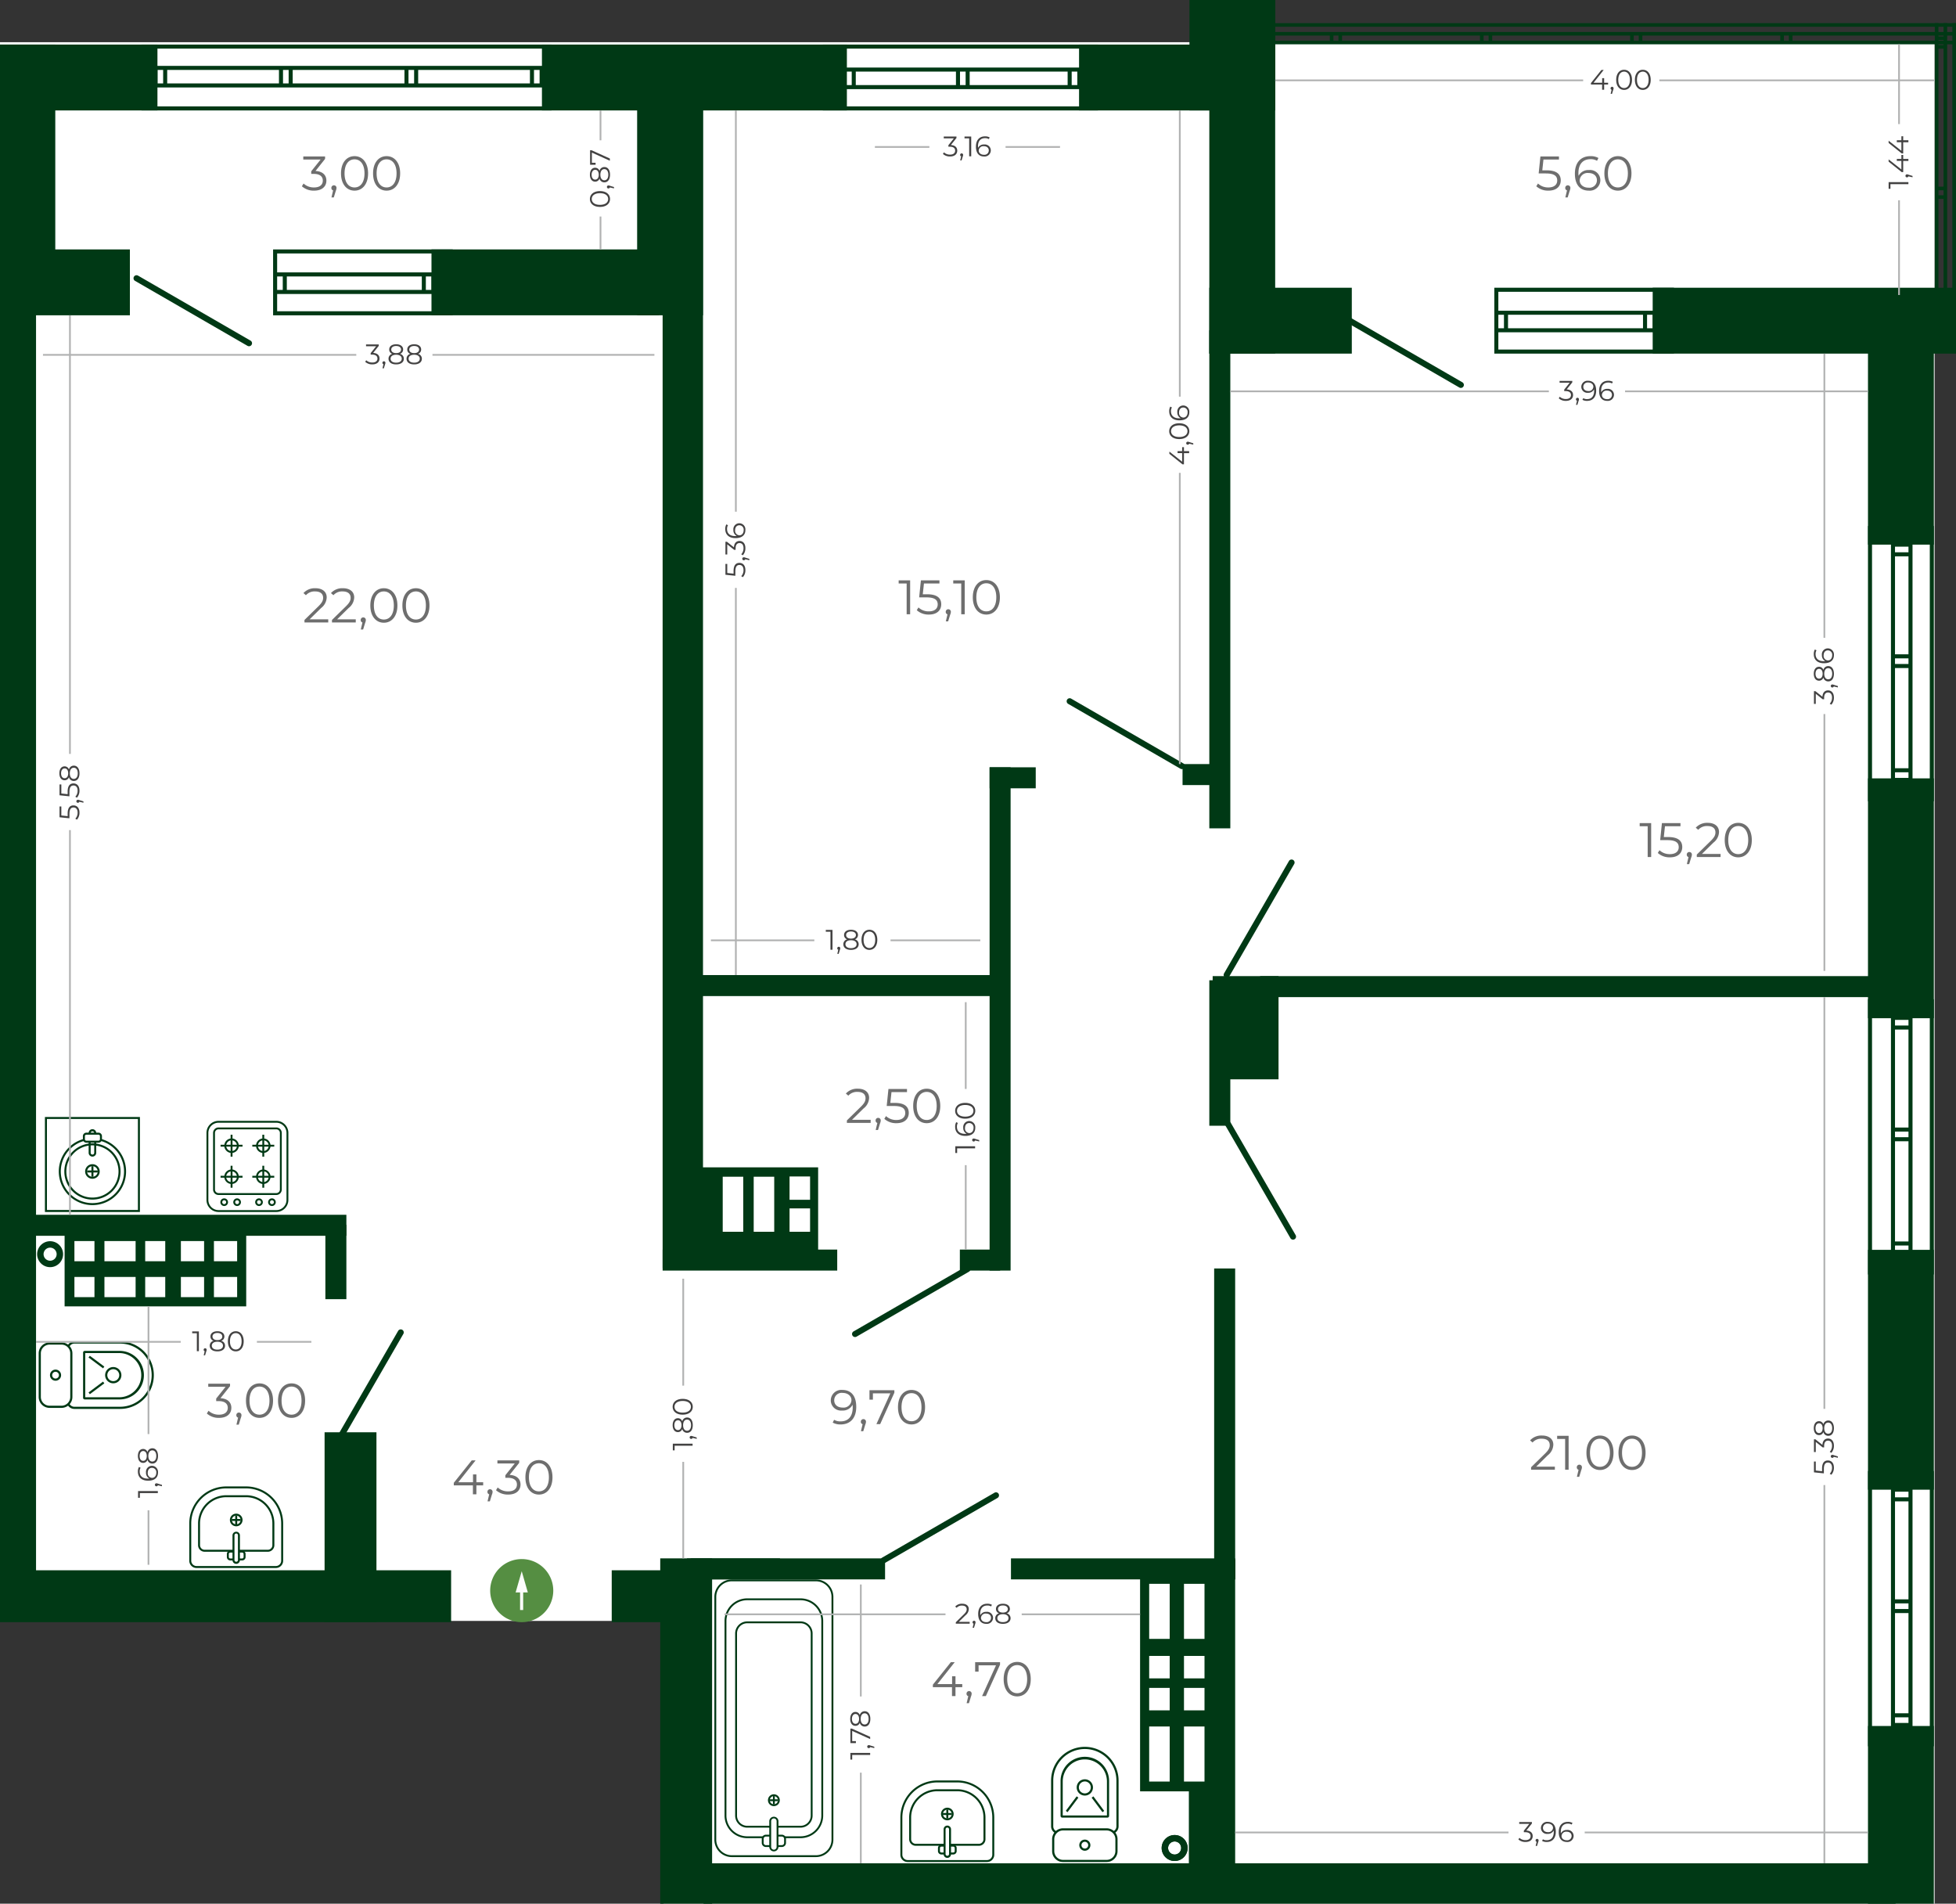<svg id="Слой_1" data-name="Слой 1" xmlns="http://www.w3.org/2000/svg" viewBox="0 0 242.33 235.8"><rect x="0" y="0" width="242.33" height="235.8" fill="#333333" stroke="none"/><title>1.07.09</title><polygon points="0 5.23 239.681 5.23 239.681 235.2 239.681 235.8 82.206 235.8 82.206 200.77 0 200.77 0 5.23" style="fill:#fff;fill-rule:evenodd"/><rect x="183.355" y="4.097" width="0.447" height="1.297" style="fill:#003915"/><rect x="184.423" y="4.097" width="0.447" height="1.297" style="fill:#003915"/><rect x="201.957" y="4.097" width="0.447" height="1.297" style="fill:#003915"/><rect x="203.025" y="4.097" width="0.447" height="1.297" style="fill:#003915"/><rect x="220.559" y="4.097" width="0.447" height="1.297" style="fill:#003915"/><rect x="221.627" y="4.097" width="0.447" height="1.297" style="fill:#003915"/><rect x="164.752" y="4.097" width="0.447" height="1.297" style="fill:#003915"/><rect x="165.82" y="4.097" width="0.447" height="1.297" style="fill:#003915"/><rect x="157.272" y="2.868" width="85.052" height="0.447" style="fill:#003915"/><rect x="157.272" y="3.959" width="85.052" height="0.447" style="fill:#003915"/><rect x="157.272" y="5.04" width="85.052" height="0.447" style="fill:#003915"/><path d="M185.858,240.449H183.315v6.82h2.543Zm4.442,3.928h-2.543v2.892h2.543Zm0-3.961h-2.543v2.892h2.543Zm-10.823.033h2.543v6.82h-2.543Zm-2.529-1.161H191.298V250.509H176.947Z" transform="translate(-89.939 -94.698)" style="fill:#003915;fill-rule:evenodd"/><path d="M234.854,290.875h-2.543v6.82h2.543Zm0,17.672h-2.543v6.82h2.543Zm0-8.742h-2.543v2.782h2.543Zm0,3.961h-2.543v2.782h2.543Zm4.312-12.89h-2.543v6.82h2.543Zm0,17.672h-2.543v6.82h2.543Zm0-8.742h-2.543v2.782h2.543Zm0,3.961h-2.543v2.782h2.543Zm-7.982-15.05h9.242v27.863h-9.242Z" transform="translate(-89.939 -94.698)" style="fill:#003915;fill-rule:evenodd"/><path d="M222.268,181.877a.374.374,0,0,1,.375-.647l13.92,8.04a.374.374,0,0,1-.375.647Z" transform="translate(-89.939 -94.698)" style="fill:#003915"/><path d="M195.68,259.614a.374.374,0,0,0,.375.647l13.92-8.04a.374.374,0,1,0-.375-.647Z" transform="translate(-89.939 -94.698)" style="fill:#003915"/><path d="M106.675,129.491a.374.374,0,1,1,.375-.647l13.92,8.04a.374.374,0,1,1-.375.647Z" transform="translate(-89.939 -94.698)" style="fill:#003915"/><path d="M256.825,134.661a.374.374,0,0,1,.375-.647l13.92,8.04a.374.374,0,0,1-.375.647Z" transform="translate(-89.939 -94.698)" style="fill:#003915"/><path d="M213.514,280.242a.374.374,0,1,0-.375-.647l-13.92,8.04a.374.374,0,0,0,.375.647Z" transform="translate(-89.939 -94.698)" style="fill:#003915"/><path d="M131.866,273.849a.374.374,0,0,1-.647-.375l8.04-13.92a.374.374,0,1,1,.647.375Z" transform="translate(-89.939 -94.698)" style="fill:#003915"/><path d="M242.236,215.641a.374.374,0,0,1-.648-.375l8.04-13.92a.374.374,0,0,1,.648.375Z" transform="translate(-89.939 -94.698)" style="fill:#003915"/><path d="M242.421,233.77a.374.374,0,1,0-.647.375l8.04,13.92a.374.374,0,0,0,.647-.375Z" transform="translate(-89.939 -94.698)" style="fill:#003915"/><rect x="150.423" y="193.174" width="2.602" height="38.747" style="fill:#003915"/><rect x="149.823" y="40.916" width="2.602" height="61.685" style="fill:#003915"/><rect x="149.823" y="121.42" width="2.602" height="18.018" style="fill:#003915"/><rect x="150.423" y="157.116" width="2.602" height="38.512" style="fill:#003915"/><rect x="122.602" y="95.04" width="2.602" height="62.338" style="fill:#003915"/><rect x="40.311" y="151.707" width="2.602" height="9.213" style="fill:#003915"/><rect x="2.817" y="150.467" width="40.096" height="2.602" style="fill:#003915"/><rect x="85.57" y="120.775" width="38.334" height="2.602" style="fill:#003915"/><rect x="118.917" y="154.776" width="4.986" height="2.602" style="fill:#003915"/><rect x="82.093" y="154.776" width="21.631" height="2.602" style="fill:#003915"/><rect x="85.57" y="193.026" width="11.061" height="2.602" style="fill:#003915"/><rect x="125.249" y="193.026" width="27.777" height="2.602" style="fill:#003915"/><rect x="85.109" y="193.026" width="24.543" height="2.602" style="fill:#003915"/><rect x="146.507" y="94.64" width="5.716" height="2.602" style="fill:#003915"/><rect x="122.602" y="95.04" width="5.716" height="2.602" style="fill:#003915"/><rect x="156.118" y="120.905" width="76.995" height="2.602" style="fill:#003915"/><rect x="87.163" y="230.798" width="147.682" height="5.002" style="fill:#003915"/><rect y="9.638" width="4.465" height="189.2" style="fill:#003915"/><rect x="82.093" y="9.638" width="5.002" height="147.442" style="fill:#003915"/><rect y="194.5" width="55.889" height="6.426" style="fill:#003915"/><rect x="75.787" y="194.5" width="10.702" height="6.426" style="fill:#003915"/><rect x="40.213" y="177.407" width="6.426" height="23.519" style="fill:#003915"/><rect x="81.797" y="193.026" width="6.426" height="42.774" style="fill:#003915"/><rect x="53.456" y="30.894" width="28.209" height="8.16" style="fill:#003915"/><rect x="204.752" y="35.64" width="37.578" height="8.16" style="fill:#003915"/><rect x="149.823" y="35.64" width="17.653" height="8.16" style="fill:#003915"/><rect y="30.894" width="16.093" height="8.16" style="fill:#003915"/><rect y="5.52" width="19.506" height="8.16" style="fill:#003915"/><rect x="67.141" y="5.52" width="37.78" height="8.16" style="fill:#003915"/><rect x="133.685" y="5.52" width="22.799" height="8.16" style="fill:#003915"/><rect x="231.425" y="36.54" width="8.16" height="30.92" style="fill:#003915"/><rect x="231.425" y="96.411" width="8.16" height="29.709" style="fill:#003915"/><rect x="231.425" y="154.809" width="8.16" height="29.709" style="fill:#003915"/><rect x="231.425" y="213.787" width="8.16" height="22.013" style="fill:#003915"/><rect x="150.238" y="120.905" width="8.16" height="12.784" style="fill:#003915"/><rect x="149.823" width="8.16" height="43.8" style="fill:#003915"/><rect x="78.935" y="10.44" width="8.16" height="28.614" style="fill:#003915"/><rect y="7.643" width="4.387" height="31.412" style="fill:#003915"/><rect x="147.362" width="10.622" height="13.68" style="fill:#003915"/><rect y="5.52" width="6.849" height="33.161" style="fill:#003915"/><rect x="118.434" y="8.522" width="0.502" height="2.299" style="fill:#003915"/><rect x="119.633" y="8.522" width="0.501" height="2.299" style="fill:#003915"/><rect x="132.27" y="8.522" width="0.501" height="2.299" style="fill:#003915"/><rect x="133.468" y="8.522" width="0.501" height="2.299" style="fill:#003915"/><rect x="104.322" y="8.522" width="0.502" height="2.299" style="fill:#003915"/><rect x="105.521" y="8.522" width="0.501" height="2.299" style="fill:#003915"/><rect x="101.933" y="5.52" width="34.094" height="0.501" style="fill:#003915"/><rect x="101.933" y="8.367" width="34.094" height="0.501" style="fill:#003915"/><rect x="101.933" y="10.538" width="34.094" height="0.502" style="fill:#003915"/><rect x="101.933" y="13.179" width="34.094" height="0.501" style="fill:#003915"/><rect x="234.427" y="82.244" width="2.299" height="0.502" style="fill:#003915"/><rect x="234.427" y="81.045" width="2.299" height="0.501" style="fill:#003915"/><rect x="234.427" y="68.408" width="2.299" height="0.502" style="fill:#003915"/><rect x="234.427" y="67.21" width="2.299" height="0.501" style="fill:#003915"/><rect x="234.427" y="96.355" width="2.299" height="0.502" style="fill:#003915"/><rect x="234.427" y="95.157" width="2.299" height="0.501" style="fill:#003915"/><rect x="231.425" y="65.153" width="0.501" height="34.094" style="fill:#003915"/><rect x="234.272" y="65.153" width="0.501" height="34.094" style="fill:#003915"/><rect x="236.443" y="65.153" width="0.501" height="34.094" style="fill:#003915"/><rect x="239.084" y="65.153" width="0.501" height="34.094" style="fill:#003915"/><rect x="234.427" y="140.858" width="2.299" height="0.502" style="fill:#003915"/><rect x="234.427" y="139.66" width="2.299" height="0.501" style="fill:#003915"/><rect x="234.427" y="127.023" width="2.299" height="0.501" style="fill:#003915"/><rect x="234.427" y="125.825" width="2.299" height="0.501" style="fill:#003915"/><rect x="234.427" y="154.97" width="2.299" height="0.502" style="fill:#003915"/><rect x="234.427" y="153.772" width="2.299" height="0.501" style="fill:#003915"/><rect x="231.425" y="123.768" width="0.501" height="34.094" style="fill:#003915"/><rect x="234.272" y="123.768" width="0.501" height="34.094" style="fill:#003915"/><rect x="236.443" y="123.768" width="0.501" height="34.094" style="fill:#003915"/><rect x="239.084" y="123.768" width="0.501" height="34.094" style="fill:#003915"/><rect x="234.427" y="199.298" width="2.299" height="0.502" style="fill:#003915"/><rect x="234.427" y="198.1" width="2.299" height="0.501" style="fill:#003915"/><rect x="234.427" y="185.463" width="2.299" height="0.501" style="fill:#003915"/><rect x="234.427" y="184.264" width="2.299" height="0.501" style="fill:#003915"/><rect x="234.427" y="213.41" width="2.299" height="0.502" style="fill:#003915"/><rect x="234.427" y="212.212" width="2.299" height="0.501" style="fill:#003915"/><rect x="231.425" y="182.208" width="0.501" height="34.094" style="fill:#003915"/><rect x="234.272" y="182.208" width="0.501" height="34.094" style="fill:#003915"/><rect x="236.443" y="182.208" width="0.501" height="34.094" style="fill:#003915"/><rect x="239.084" y="182.208" width="0.501" height="34.094" style="fill:#003915"/><path d="M124.971,128.94v1.67h-.697V128.94Zm17.226,0v1.67H125.473V128.94Zm1.198,0v1.67h-.697V128.94Zm.502,1.67V128.94h2.133v-.501H124.274v-2.346h21.756v-.501H123.773v8.161h22.257v-.501H124.274v-2.14h21.708v-.501Z" transform="translate(-89.939 -94.698)" style="fill:#003915;fill-rule:evenodd"/><path d="M276.267,133.686v1.67h-.697v-1.67Zm17.226,0v1.67H276.769v-1.67Zm1.198,0v1.67h-.697v-1.67Zm.502,1.67v-1.67H297.326v-.501H275.57v-2.346H297.326v-.502H275.069v8.161H297.326v-.501H275.57v-2.14H297.279v-.501Z" transform="translate(-89.939 -94.698)" style="fill:#003915;fill-rule:evenodd"/><rect x="239.798" y="24.187" width="1.297" height="0.447" style="fill:#003915"/><rect x="239.798" y="23.119" width="1.297" height="0.447" style="fill:#003915"/><rect x="239.798" y="5.584" width="1.297" height="0.447" style="fill:#003915"/><rect x="239.798" y="4.516" width="1.297" height="0.447" style="fill:#003915"/><rect x="241.878" y="2.868" width="0.447" height="34.512" style="fill:#003915"/><rect x="240.787" y="2.868" width="0.447" height="34.512" style="fill:#003915"/><rect x="239.706" y="2.868" width="0.447" height="34.512" style="fill:#003915"/><path d="M212.214,325.336h-9.822a.905.905,0,0,1-.905-.904v-4.61a4.596,4.596,0,0,1,4.59-4.591h2.452a4.596,4.596,0,0,1,4.59,4.591v4.61a.905.905,0,0,1-.904.904m-6.138-9.861a4.351,4.351,0,0,0-4.345,4.346v4.61a.662.662,0,0,0,.661.66h9.822a.661.661,0,0,0,.66-.66v-4.61a4.351,4.351,0,0,0-4.346-4.346Z" transform="translate(-89.939 -94.698)" style="fill:#003915"/><path d="M206.076,316.566a3.259,3.259,0,0,0-3.255,3.256v2.688a.568.568,0,0,0,.567.568h3.575v.245h-3.575a.814.814,0,0,1-.812-.813v-2.688a3.504,3.504,0,0,1,3.5-3.501h2.452a3.505,3.505,0,0,1,3.501,3.501v2.688a.814.814,0,0,1-.814.813h-3.575v-.245h3.575a.568.568,0,0,0,.568-.568v-2.688a3.259,3.259,0,0,0-3.256-3.256Z" transform="translate(-89.939 -94.698)" style="fill:#003915"/><path d="M207.303,320.169a.783.783,0,1,1,.784-.783.785.785,0,0,1-.784.783m0-1.322a.539.539,0,1,0,.539.539A.54.54,0,0,0,207.303,318.847Z" transform="translate(-89.939 -94.698)" style="fill:#003915"/><rect x="117.241" y="224.13" width="0.245" height="1.116" style="fill:#003915"/><rect x="116.805" y="224.565" width="1.116" height="0.245" style="fill:#003915"/><path d="M207.64,324.154h.404a.174.174,0,0,0,.173-.174v-.379a.174.174,0,0,0-.173-.174h-.404v-.245h.404a.419.419,0,0,1,.418.419v.379a.419.419,0,0,1-.418.419h-.406l.002-.037Zm-1.077-.727a.174.174,0,0,0-.174.174v.379a.174.174,0,0,0,.174.174h.401v.207l.002.037h-.403a.419.419,0,0,1-.419-.419v-.379a.419.419,0,0,1,.419-.419h.401v.245Z" transform="translate(-89.939 -94.698)" style="fill:#003915"/><path d="M207.303,324.821a.461.461,0,0,1-.461-.46v-3.08a.46.46,0,0,1,.921,0v3.08a.46.46,0,0,1-.46.46m0-3.757a.217.217,0,0,0-.216.216v3.08a.216.216,0,0,0,.431,0v-3.08A.216.216,0,0,0,207.303,321.065Z" transform="translate(-89.939 -94.698)" style="fill:#003915"/><path d="M124.115,288.917h-9.822a.905.905,0,0,1-.905-.904V283.402a4.596,4.596,0,0,1,4.59-4.591h2.452a4.596,4.596,0,0,1,4.59,4.591v4.61a.905.905,0,0,1-.905.904m-6.138-9.861a4.351,4.351,0,0,0-4.345,4.346v4.61a.661.661,0,0,0,.661.66h9.822a.661.661,0,0,0,.66-.66V283.402a4.351,4.351,0,0,0-4.346-4.346Z" transform="translate(-89.939 -94.698)" style="fill:#003915"/><path d="M117.977,280.146a3.259,3.259,0,0,0-3.255,3.256v2.688a.568.568,0,0,0,.567.567h3.575v.245h-3.575a.814.814,0,0,1-.812-.813V283.402a3.504,3.504,0,0,1,3.5-3.501h2.452a3.505,3.505,0,0,1,3.501,3.501v2.688a.814.814,0,0,1-.814.813h-3.575v-.245h3.575a.568.568,0,0,0,.568-.567V283.402a3.259,3.259,0,0,0-3.256-3.256Z" transform="translate(-89.939 -94.698)" style="fill:#003915"/><path d="M119.204,283.75a.783.783,0,1,1,.784-.784.785.785,0,0,1-.784.784m0-1.322a.539.539,0,1,0,.539.539A.54.54,0,0,0,119.204,282.428Z" transform="translate(-89.939 -94.698)" style="fill:#003915"/><rect x="29.143" y="187.71" width="0.245" height="1.117" style="fill:#003915"/><rect x="28.707" y="188.146" width="1.116" height="0.245" style="fill:#003915"/><path d="M119.541,287.734h.404a.174.174,0,0,0,.173-.174v-.379a.174.174,0,0,0-.173-.174h-.404v-.245h.404a.419.419,0,0,1,.418.419v.379a.419.419,0,0,1-.418.419h-.406l.002-.037Zm-1.077-.727a.174.174,0,0,0-.174.174v.379a.174.174,0,0,0,.174.174h.401v.207l.002.037h-.403a.419.419,0,0,1-.419-.419v-.379a.419.419,0,0,1,.419-.419h.401v.245Z" transform="translate(-89.939 -94.698)" style="fill:#003915"/><path d="M119.204,288.402a.461.461,0,0,1-.461-.46v-3.08a.461.461,0,0,1,.921,0v3.08a.461.461,0,0,1-.46.46m0-3.757a.217.217,0,0,0-.216.216v3.08a.216.216,0,0,0,.431,0v-3.08A.216.216,0,0,0,119.204,284.645Z" transform="translate(-89.939 -94.698)" style="fill:#003915"/><path d="M224.34,311.337a3.917,3.917,0,0,1,3.912,3.913v5.665a.677.677,0,0,1-.456.639,1.246,1.246,0,0,1,.204.205.946.946,0,0,0,.521-.844v-5.665a4.181,4.181,0,1,0-8.362,0v5.665a.945.945,0,0,0,.521.844,1.238,1.238,0,0,1,.203-.205.676.676,0,0,1-.455-.639v-5.665a3.917,3.917,0,0,1,3.912-3.913" transform="translate(-89.939 -94.698)" style="fill:#003915"/><path d="M221.536,319.834h5.609a.204.204,0,0,0,.201-.202V315.362a3.007,3.007,0,1,0-6.013,0v4.271a.205.205,0,0,0,.203.202m5.542-.268h-5.476V315.362a2.738,2.738,0,0,1,5.476,0Z" transform="translate(-89.939 -94.698)" style="fill:#003915"/><path d="M224.34,317.103a1.008,1.008,0,1,0-1.009-1.008,1.01,1.01,0,0,0,1.009,1.008m0-1.748a.739.739,0,1,1-.74.74A.74.74,0,0,1,224.34,315.356Z" transform="translate(-89.939 -94.698)" style="fill:#003915"/><rect x="225.827" y="317.058" width="0.269" height="2.242" transform="translate(-235.353 103.578) rotate(-36.725)" style="fill:#003915"/><rect x="221.641" y="318.045" width="2.243" height="0.269" transform="translate(-255.391 211.188) rotate(-53.19)" style="fill:#003915"/><path d="M221.639,325.336h5.401a1.355,1.355,0,0,0,1.352-1.354v-1.474a1.353,1.353,0,0,0-1.352-1.352h-5.401a1.353,1.353,0,0,0-1.352,1.352v1.474a1.355,1.355,0,0,0,1.352,1.354m5.401-3.912a1.085,1.085,0,0,1,1.084,1.084v1.474a1.086,1.086,0,0,1-1.084,1.085h-5.401a1.086,1.086,0,0,1-1.084-1.085v-1.474a1.086,1.086,0,0,1,1.084-1.084Z" transform="translate(-89.939 -94.698)" style="fill:#003915"/><path d="M224.34,323.934a.688.688,0,1,0-.688-.687.688.688,0,0,0,.688.687m0-1.107a.419.419,0,1,1-.419.42A.419.419,0,0,1,224.34,322.827Z" transform="translate(-89.939 -94.698)" style="fill:#003915"/><path d="M108.729,265.031a3.917,3.917,0,0,0-3.913-3.912H99.151a.677.677,0,0,0-.639.456,1.241,1.241,0,0,0-.205-.203.946.946,0,0,1,.844-.522h5.665a4.181,4.181,0,1,1,0,8.362H99.151a.945.945,0,0,1-.844-.521,1.238,1.238,0,0,0,.205-.203.676.676,0,0,0,.639.455h5.665a3.917,3.917,0,0,0,3.913-3.912" transform="translate(-89.939 -94.698)" style="fill:#003915"/><path d="M100.232,267.834v-5.609a.204.204,0,0,1,.202-.201h4.271a3.007,3.007,0,1,1,0,6.013H100.433a.205.205,0,0,1-.202-.203m.268-5.542v5.476h4.204a2.738,2.738,0,0,0,0-5.476Z" transform="translate(-89.939 -94.698)" style="fill:#003915"/><path d="M102.963,265.03a1.008,1.008,0,1,1,1.008,1.009,1.01,1.01,0,0,1-1.008-1.009m1.748,0a.739.739,0,1,0-.74.74A.74.74,0,0,0,104.71,265.03Z" transform="translate(-89.939 -94.698)" style="fill:#003915"/><rect x="101.752" y="262.288" width="0.269" height="2.242" transform="translate(-260.104 92.86) rotate(-53.275)" style="fill:#003915"/><rect x="100.765" y="266.474" width="2.243" height="0.269" transform="translate(-229.362 19.494) rotate(-36.808)" style="fill:#003915"/><path d="M94.73,267.731v-5.401a1.355,1.355,0,0,1,1.354-1.352H97.558a1.353,1.353,0,0,1,1.352,1.352v5.401A1.353,1.353,0,0,1,97.558,269.083H96.084a1.355,1.355,0,0,1-1.354-1.352m3.912-5.401a1.085,1.085,0,0,0-1.084-1.084H96.084a1.086,1.086,0,0,0-1.085,1.084v5.401a1.086,1.086,0,0,0,1.085,1.084H97.558a1.085,1.085,0,0,0,1.084-1.084Z" transform="translate(-89.939 -94.698)" style="fill:#003915"/><path d="M96.132,265.03a.688.688,0,1,1,.687.688.688.688,0,0,1-.687-.688m1.107,0a.419.419,0,1,0-.42.42A.419.419,0,0,0,97.239,265.03Z" transform="translate(-89.939 -94.698)" style="fill:#003915"/><path d="M178.443,322.571v-30.085a2.161,2.161,0,0,1,2.166-2.151h10.411a2.161,2.161,0,0,1,2.166,2.151v30.085a2.161,2.161,0,0,1-2.166,2.151H180.609a2.161,2.161,0,0,1-2.166-2.151m14.513-30.085a1.931,1.931,0,0,0-1.936-1.922H180.609a1.931,1.931,0,0,0-1.935,1.922v30.085a1.931,1.931,0,0,0,1.935,1.922h10.411a1.932,1.932,0,0,0,1.936-1.922Z" transform="translate(-89.939 -94.698)" style="fill:#003915"/><path d="M191.694,295.472a2.577,2.577,0,0,0-2.582-2.565H182.517a2.577,2.577,0,0,0-2.582,2.565v24.113a2.577,2.577,0,0,0,2.582,2.566h2.062a.396.396,0,0,0-.142.228h-1.92a2.806,2.806,0,0,1-2.812-2.794V295.472a2.807,2.807,0,0,1,2.812-2.794h6.595a2.807,2.807,0,0,1,2.812,2.794v24.113a2.806,2.806,0,0,1-2.812,2.794h-1.92a.395.395,0,0,0-.141-.228h2.062a2.577,2.577,0,0,0,2.582-2.566Z" transform="translate(-89.939 -94.698)" style="fill:#003915"/><path d="M190.381,297.02a1.267,1.267,0,0,0-1.269-1.261H182.517a1.266,1.266,0,0,0-1.268,1.261v22.566a1.266,1.266,0,0,0,1.268,1.261h2.845v.229H182.517a1.496,1.496,0,0,1-1.499-1.49v-22.566a1.496,1.496,0,0,1,1.499-1.489h6.595a1.495,1.495,0,0,1,1.499,1.489v22.566a1.496,1.496,0,0,1-1.499,1.49h-2.845v-.229h2.845a1.266,1.266,0,0,0,1.269-1.261Z" transform="translate(-89.939 -94.698)" style="fill:#003915"/><path d="M185.082,317.68a.733.733,0,1,1,.734.73.731.731,0,0,1-.734-.73m1.236,0a.503.503,0,1,0-.503.5A.502.502,0,0,0,186.318,317.68Z" transform="translate(-89.939 -94.698)" style="fill:#003915"/><rect x="95.353" y="222.868" width="1.046" height="0.229" style="fill:#003915"/><rect x="95.761" y="222.463" width="0.231" height="1.038" style="fill:#003915"/><path d="M185.362,322.18h-.537a.28.28,0,0,0-.28.279v.505a.28.28,0,0,0,.28.279h.537v.229h-.537a.51.51,0,0,1-.511-.508v-.505a.51.51,0,0,1,.511-.507h.537Zm1.722.279a.28.28,0,0,0-.28-.279h-.537v-.229h.537a.509.509,0,0,1,.511.507v.505a.51.51,0,0,1-.511.508h-.537v-.229h.537a.28.28,0,0,0,.28-.279Z" transform="translate(-89.939 -94.698)" style="fill:#003915"/><path d="M185.247,323.47v-3.201a.568.568,0,0,1,1.135,0V323.47a.568.568,0,0,1-1.135,0m.905-3.201a.337.337,0,0,0-.674,0V323.47a.337.337,0,0,0,.674,0Z" transform="translate(-89.939 -94.698)" style="fill:#003915"/><path d="M95.505,233.049h11.769V244.818H95.505Zm11.52.249H95.755V244.569h11.271Z" transform="translate(-89.939 -94.698)" style="fill:#003915"/><path d="M101.39,243.72a3.92,3.92,0,0,0,.982-7.714.3.3,0,0,0,.074-.198v-.041a4.168,4.168,0,1,1-2.111-0v.041a.298.298,0,0,0,.074.197,3.92,3.92,0,0,0,.982,7.715" transform="translate(-89.939 -94.698)" style="fill:#003915"/><path d="M101.39,236.319a3.482,3.482,0,1,1-3.481,3.482,3.486,3.486,0,0,1,3.481-3.482m0,6.713a3.232,3.232,0,1,0-3.232-3.232A3.235,3.235,0,0,0,101.39,243.033Z" transform="translate(-89.939 -94.698)" style="fill:#003915"/><path d="M101.39,238.898a.902.902,0,1,1-.903.903.903.903,0,0,1,.903-.903m0,1.556a.653.653,0,1,0-.653-.653A.654.654,0,0,0,101.39,240.454Z" transform="translate(-89.939 -94.698)" style="fill:#003915"/><rect x="11.326" y="144.445" width="0.249" height="1.314" style="fill:#003915"/><rect x="10.794" y="144.977" width="1.314" height="0.25" style="fill:#003915"/><path d="M100.636,234.994h1.507a.427.427,0,0,1,.427.427v.387a.427.427,0,0,1-.427.427h-1.507a.427.427,0,0,1-.427-.427v-.387a.427.427,0,0,1,.427-.427m1.507.991a.178.178,0,0,0,.177-.177v-.387a.178.178,0,0,0-.177-.177h-1.507a.177.177,0,0,0-.177.177v.387a.177.177,0,0,0,.177.177Z" transform="translate(-89.939 -94.698)" style="fill:#003915"/><path d="M101.61,235.119v-.086a.22.22,0,0,0-.439,0v.086h-.25v-.086a.469.469,0,0,1,.939,0v.086Zm-.22,2.59a.22.22,0,0,0,.22-.22v-1.379h.25v1.379a.469.469,0,1,1-.939,0v-1.379h.25v1.379A.22.22,0,0,0,101.39,237.709Z" transform="translate(-89.939 -94.698)" style="fill:#003915"/><path d="M124.17,233.53H117.014a1.496,1.496,0,0,0-1.494,1.495v8.299a1.496,1.496,0,0,0,1.494,1.494h7.157a1.496,1.496,0,0,0,1.494-1.494V235.025a1.496,1.496,0,0,0-1.494-1.495m-7.157,11.055a1.263,1.263,0,0,1-1.261-1.261V235.025a1.263,1.263,0,0,1,1.261-1.262h7.157a1.263,1.263,0,0,1,1.262,1.262v8.299a1.263,1.263,0,0,1-1.262,1.261Z" transform="translate(-89.939 -94.698)" style="fill:#003915"/><path d="M124.17,234.349H117.014a.676.676,0,0,0-.676.676v7.011a.676.676,0,0,0,.676.676h7.157a.676.676,0,0,0,.676-.676v-7.011a.676.676,0,0,0-.676-.676m-7.157,8.129a.443.443,0,0,1-.443-.443v-7.011a.443.443,0,0,1,.443-.443h7.157a.444.444,0,0,1,.444.443v7.011a.444.444,0,0,1-.444.443Z" transform="translate(-89.939 -94.698)" style="fill:#003915"/><path d="M117.714,243.13a.474.474,0,1,0,.474.474.475.475,0,0,0-.474-.474m0,.715a.241.241,0,1,1,.241-.241A.242.242,0,0,1,117.714,243.846Z" transform="translate(-89.939 -94.698)" style="fill:#003915"/><path d="M119.314,243.13a.474.474,0,1,0,.475.474.475.475,0,0,0-.475-.474m0,.715a.241.241,0,1,1,.242-.241A.242.242,0,0,1,119.314,243.846Z" transform="translate(-89.939 -94.698)" style="fill:#003915"/><rect x="27.328" y="141.793" width="2.72" height="0.233" style="fill:#003915"/><rect x="28.572" y="140.549" width="0.233" height="2.72" style="fill:#003915"/><path d="M118.627,235.711a.897.897,0,1,0,.897.897.898.898,0,0,0-.897-.897m0,1.561a.664.664,0,1,1,.664-.664A.666.666,0,0,1,118.627,237.272Z" transform="translate(-89.939 -94.698)" style="fill:#003915"/><rect x="27.328" y="145.638" width="2.72" height="0.232" style="fill:#003915"/><rect x="28.572" y="144.394" width="0.233" height="2.72" style="fill:#003915"/><path d="M118.627,239.555a.897.897,0,1,0,.897.897.899.899,0,0,0-.897-.897m0,1.562a.665.665,0,1,1,.664-.664A.665.665,0,0,1,118.627,241.117Z" transform="translate(-89.939 -94.698)" style="fill:#003915"/><rect x="31.259" y="141.793" width="2.719" height="0.233" style="fill:#003915"/><rect x="32.502" y="140.549" width="0.233" height="2.72" style="fill:#003915"/><path d="M122.558,235.711a.897.897,0,1,0,.897.897.898.898,0,0,0-.897-.897m0,1.561a.664.664,0,1,1,.664-.664A.666.666,0,0,1,122.558,237.272Z" transform="translate(-89.939 -94.698)" style="fill:#003915"/><rect x="31.259" y="145.638" width="2.719" height="0.232" style="fill:#003915"/><rect x="32.502" y="144.394" width="0.233" height="2.72" style="fill:#003915"/><path d="M122.558,239.555a.897.897,0,1,0,.897.897.898.898,0,0,0-.897-.897m0,1.562a.665.665,0,1,1,.664-.664A.666.666,0,0,1,122.558,241.117Z" transform="translate(-89.939 -94.698)" style="fill:#003915"/><path d="M122.028,243.13a.474.474,0,1,0,.474.474.475.475,0,0,0-.474-.474m0,.715a.241.241,0,1,1,.242-.241A.242.242,0,0,1,122.028,243.846Z" transform="translate(-89.939 -94.698)" style="fill:#003915"/><path d="M123.63,243.13a.474.474,0,1,0,.474.474.475.475,0,0,0-.474-.474m0,.715a.241.241,0,1,1,.241-.241A.242.242,0,0,1,123.63,243.846Z" transform="translate(-89.939 -94.698)" style="fill:#003915"/><path d="M116.443,248.418h2.875v2.5h-2.875Zm-4.094,0h2.875v2.5h-2.875Zm-4.422,0h2.484v2.5h-2.484Zm-8.769,0h2.484v2.5H99.158Zm3.719,0h3.863v2.5h-3.863Zm13.566,4.45h2.875v2.5h-2.875Zm-4.094,0h2.875v2.5h-2.875Zm-4.422,0h2.484v2.5h-2.484Zm-8.769,0h2.484v2.5H99.158Zm3.719,0h3.863v2.5h-3.863Zm17.566,3.644H97.943V246.824H120.443Z" transform="translate(-89.939 -94.698)" style="fill:#003915;fill-rule:evenodd"/><path d="M96.721,249.475a.809.809,0,1,0,.235.571.81.81,0,0,0-.235-.571m-.573-1.036a1.607,1.607,0,1,1-1.136.47A1.603,1.603,0,0,1,96.148,248.439Z" transform="translate(-89.939 -94.698)" style="fill:#003915"/><path d="M236.04,323.027a.809.809,0,1,0,.235.571.81.81,0,0,0-.235-.571m-.573-1.036a1.607,1.607,0,1,1-1.136.47A1.603,1.603,0,0,1,235.468,321.991Z" transform="translate(-89.939 -94.698)" style="fill:#003915"/><path d="M236.04,323.027a.809.809,0,1,0,.235.571.81.81,0,0,0-.235-.571m-.573-1.036a1.607,1.607,0,1,1-1.136.47A1.603,1.603,0,0,1,235.468,321.991Z" transform="translate(-89.939 -94.698)" style="fill:#003915"/><rect x="147.288" y="221.039" width="4.664" height="10.882" style="fill:#003915"/><path d="M126.059,269.924c-.732,0-1.236-.618-1.236-1.74s.504-1.74,1.236-1.74,1.236.618,1.236,1.74-.504,1.74-1.236,1.74m0,.396c.972,0,1.68-.798,1.68-2.136s-.708-2.136-1.68-2.136-1.674.798-1.674,2.136S125.088,270.32,126.059,270.32Zm-3.972-.396c-.732,0-1.236-.618-1.236-1.74s.504-1.74,1.236-1.74,1.236.618,1.236,1.74S122.82,269.924,122.088,269.924Zm0,.396c.972,0,1.68-.798,1.68-2.136s-.708-2.136-1.68-2.136-1.674.798-1.674,2.136S121.116,270.32,122.088,270.32Zm-2.55-.66a.314.314,0,0,0-.318.324.303.303,0,0,0,.216.306l-.204.87h.288l.252-.828a.976.976,0,0,0,.084-.348A.314.314,0,0,0,119.538,269.66Zm-2.286-1.776,1.188-1.494v-.306h-2.7v.384h2.148l-1.164,1.458v.318h.3c.78,0,1.134.33,1.134.834,0,.522-.384.846-1.08.846a1.841,1.841,0,0,1-1.302-.486l-.21.342a2.184,2.184,0,0,0,1.512.54c1.014,0,1.524-.54,1.524-1.242C118.602,268.406,118.152,267.932,117.252,267.884Z" transform="translate(-89.939 -94.698)" style="fill:#6e6e6e;fill-rule:evenodd"/><path d="M204.748,233.424c-.732,0-1.236-.618-1.236-1.74s.504-1.74,1.236-1.74,1.236.618,1.236,1.74-.504,1.74-1.236,1.74m0,.396c.972,0,1.68-.798,1.68-2.136s-.708-2.136-1.68-2.136-1.674.798-1.674,2.136S203.776,233.82,204.748,233.82Zm-3.966-2.514h-.54l.144-1.338h1.92v-.384h-2.298l-.216,2.106h.894c1.068,0,1.404.336,1.404.876,0,.51-.378.858-1.092.858a1.821,1.821,0,0,1-1.29-.486l-.21.342a2.168,2.168,0,0,0,1.506.54c1.026,0,1.524-.558,1.524-1.272C202.528,231.804,202.048,231.306,200.782,231.306Zm-2.046,1.854a.314.314,0,0,0-.318.324.303.303,0,0,0,.216.306l-.204.87h.288l.252-.828a.977.977,0,0,0,.084-.348A.314.314,0,0,0,198.737,233.16Zm-3.24.24,1.428-1.404a1.729,1.729,0,0,0,.69-1.314c0-.702-.54-1.134-1.392-1.134a1.887,1.887,0,0,0-1.488.6l.306.264a1.426,1.426,0,0,1,1.146-.468c.642,0,.984.3.984.786,0,.288-.09.57-.564,1.038l-1.746,1.71v.306h2.946V233.4Z" transform="translate(-89.939 -94.698)" style="fill:#6e6e6e;fill-rule:evenodd"/><path d="M212.135,170.424c-.732,0-1.236-.618-1.236-1.74s.504-1.74,1.236-1.74,1.236.618,1.236,1.74-.504,1.74-1.236,1.74m0,.396c.972,0,1.68-.798,1.68-2.136s-.708-2.136-1.68-2.136-1.674.798-1.674,2.136S211.163,170.82,212.135,170.82Zm-4.098-4.236v.384h.99v3.816h.432V166.584Zm-.612,3.576a.314.314,0,0,0-.318.324.303.303,0,0,0,.216.306l-.204.87h.288l.252-.828a.976.976,0,0,0,.084-.348A.314.314,0,0,0,207.426,170.16Zm-2.622-1.854h-.54l.144-1.338h1.92V166.584h-2.298l-.216,2.106h.894c1.068,0,1.404.336,1.404.876,0,.51-.378.858-1.092.858a1.821,1.821,0,0,1-1.29-.486l-.21.342a2.169,2.169,0,0,0,1.506.54c1.026,0,1.524-.558,1.524-1.272C206.549,168.804,206.069,168.306,204.803,168.306Zm-3.528-1.722v.384h.99v3.816h.432V166.584Z" transform="translate(-89.939 -94.698)" style="fill:#6e6e6e;fill-rule:evenodd"/><path d="M141.466,171.435c-.732,0-1.236-.618-1.236-1.74s.504-1.74,1.236-1.74,1.236.618,1.236,1.74-.504,1.74-1.236,1.74m0,.396c.972,0,1.68-.798,1.68-2.136s-.708-2.136-1.68-2.136-1.674.798-1.674,2.136S140.494,171.831,141.466,171.831Zm-3.972-.396c-.732,0-1.236-.618-1.236-1.74s.504-1.74,1.236-1.74,1.236.618,1.236,1.74S138.226,171.435,137.494,171.435Zm0,.396c.972,0,1.68-.798,1.68-2.136s-.708-2.136-1.68-2.136-1.674.798-1.674,2.136S136.522,171.831,137.494,171.831Zm-2.55-.66a.314.314,0,0,0-.318.324.303.303,0,0,0,.216.306l-.204.87h.288l.252-.828a.976.976,0,0,0,.084-.348A.314.314,0,0,0,134.944,171.171Zm-3.24.24,1.428-1.404a1.729,1.729,0,0,0,.69-1.314c0-.702-.54-1.134-1.392-1.134a1.887,1.887,0,0,0-1.488.6l.306.264a1.426,1.426,0,0,1,1.146-.468c.642,0,.984.3.984.786,0,.288-.09.57-.564,1.038l-1.746,1.71v.306h2.946v-.384Zm-3.408,0,1.428-1.404a1.729,1.729,0,0,0,.69-1.314c0-.702-.54-1.134-1.392-1.134a1.887,1.887,0,0,0-1.488.6l.306.264a1.426,1.426,0,0,1,1.146-.468c.642,0,.984.3.984.786,0,.288-.09.57-.564,1.038l-1.746,1.71v.306h2.946v-.384Z" transform="translate(-89.939 -94.698)" style="fill:#6e6e6e;fill-rule:evenodd"/><path d="M156.706,279.424c-.732,0-1.236-.618-1.236-1.74s.504-1.74,1.236-1.74,1.236.618,1.236,1.74-.504,1.74-1.236,1.74m0,.396c.972,0,1.68-.798,1.68-2.136s-.708-2.136-1.68-2.136-1.674.798-1.674,2.136S155.734,279.82,156.706,279.82Zm-3.63-2.436,1.188-1.494V275.584h-2.7v.384h2.148L152.548,277.426v.318h.3c.78,0,1.134.33,1.134.834,0,.522-.384.846-1.08.846a1.841,1.841,0,0,1-1.302-.486l-.21.342a2.184,2.184,0,0,0,1.512.54c1.014,0,1.524-.54,1.524-1.242C154.426,277.906,153.976,277.432,153.076,277.384Zm-2.43,1.776a.314.314,0,0,0-.318.324.303.303,0,0,0,.216.306l-.204.87h.288l.252-.828a.977.977,0,0,0,.084-.348A.314.314,0,0,0,150.646,279.16Zm-.846-.864h-.84v-.972h-.42v.972h-1.824l2.148-2.712h-.48l-2.226,2.784v.312h2.37v1.104h.432v-1.104h.84Z" transform="translate(-89.939 -94.698)" style="fill:#6e6e6e;fill-rule:evenodd"/><path d="M292.13,276.383c-.732,0-1.236-.618-1.236-1.74s.504-1.74,1.236-1.74,1.236.618,1.236,1.74-.504,1.74-1.236,1.74m0,.396c.972,0,1.68-.798,1.68-2.136s-.708-2.136-1.68-2.136-1.674.798-1.674,2.136S291.158,276.779,292.13,276.779Zm-3.972-.396c-.732,0-1.236-.618-1.236-1.74s.504-1.74,1.236-1.74,1.236.618,1.236,1.74S288.89,276.383,288.158,276.383Zm0,.396c.972,0,1.68-.798,1.68-2.136s-.708-2.136-1.68-2.136-1.674.798-1.674,2.136S287.186,276.779,288.158,276.779Zm-2.55-.66a.314.314,0,0,0-.318.324.303.303,0,0,0,.216.306l-.204.87h.288l.252-.828a.976.976,0,0,0,.084-.348A.314.314,0,0,0,285.608,276.119Zm-2.754-3.576v.384h.99v3.816h.432v-4.2ZM280.263,276.359l1.428-1.404a1.729,1.729,0,0,0,.69-1.314c0-.702-.54-1.134-1.392-1.134a1.887,1.887,0,0,0-1.488.6l.306.264a1.426,1.426,0,0,1,1.146-.468c.642,0,.984.3.984.786,0,.288-.09.57-.564,1.038l-1.746,1.71v.306h2.946V276.359Z" transform="translate(-89.939 -94.698)" style="fill:#6e6e6e;fill-rule:evenodd"/><path d="M202.866,270.737c-.732,0-1.236-.618-1.236-1.74s.504-1.74,1.236-1.74,1.236.618,1.236,1.74-.504,1.74-1.236,1.74m0,.396c.972,0,1.68-.798,1.68-2.136s-.708-2.136-1.68-2.136-1.674.798-1.674,2.136S201.894,271.133,202.866,271.133ZM197.658,266.897v1.17h.426v-.786h2.16l-1.728,3.816h.468l1.758-3.894v-.306Zm-.75,3.576a.314.314,0,0,0-.318.324.303.303,0,0,0,.216.306l-.204.87h.288l.252-.828a.976.976,0,0,0,.084-.348A.314.314,0,0,0,196.909,270.473Zm-2.562-1.428c-.648,0-1.056-.354-1.056-.906a.919.919,0,0,1,1.026-.912c.726,0,1.11.438,1.11.9A.972.972,0,0,1,194.347,269.045Zm-.048-2.184a1.308,1.308,0,0,0-1.434,1.29,1.271,1.271,0,0,0,1.416,1.26,1.342,1.342,0,0,0,1.284-.72c.012.126.018.246.018.342,0,1.14-.582,1.722-1.488,1.722a1.472,1.472,0,0,1-.816-.198l-.174.348a1.928,1.928,0,0,0,.996.228c1.14,0,1.92-.744,1.92-2.172C196.021,267.635,195.415,266.861,194.299,266.861Z" transform="translate(-89.939 -94.698)" style="fill:#6e6e6e;fill-rule:evenodd"/><path d="M215.958,304.424c-.732,0-1.236-.618-1.236-1.74s.504-1.74,1.236-1.74,1.236.618,1.236,1.74-.504,1.74-1.236,1.74m0,.396c.972,0,1.68-.798,1.68-2.136s-.708-2.136-1.68-2.136-1.674.798-1.674,2.136S214.986,304.82,215.958,304.82ZM210.75,300.584v1.17h.426v-.786h2.16l-1.728,3.816h.468l1.758-3.894v-.306Zm-.75,3.576a.314.314,0,0,0-.318.324.303.303,0,0,0,.216.306l-.204.87h.288l.252-.828a.976.976,0,0,0,.084-.348A.314.314,0,0,0,210,304.16Zm-.846-.864h-.84v-.972h-.42v.972h-1.824l2.148-2.712h-.48l-2.226,2.784v.312h2.37v1.104h.432v-1.104h.84Z" transform="translate(-89.939 -94.698)" style="fill:#6e6e6e;fill-rule:evenodd"/><path d="M305.291,200.494c-.732,0-1.236-.618-1.236-1.74s.504-1.74,1.236-1.74,1.236.618,1.236,1.74-.504,1.74-1.236,1.74m0,.396c.972,0,1.68-.798,1.68-2.136s-.708-2.136-1.68-2.136-1.674.798-1.674,2.136S304.319,200.89,305.291,200.89Zm-4.5-.42,1.428-1.404a1.729,1.729,0,0,0,.69-1.314c0-.702-.54-1.134-1.392-1.134a1.887,1.887,0,0,0-1.488.6l.306.264a1.426,1.426,0,0,1,1.146-.468c.642,0,.984.3.984.786,0,.288-.09.57-.564,1.038l-1.746,1.71v.306h2.946v-.384Zm-1.56-.24a.314.314,0,0,0-.318.324.303.303,0,0,0,.216.306l-.204.87h.288l.252-.828a.976.976,0,0,0,.084-.348A.314.314,0,0,0,299.231,200.23Zm-2.622-1.854h-.54l.144-1.338h1.92v-.384h-2.298l-.216,2.106h.894c1.068,0,1.404.336,1.404.876,0,.51-.378.858-1.092.858a1.821,1.821,0,0,1-1.29-.486l-.21.342a2.169,2.169,0,0,0,1.506.54c1.026,0,1.524-.558,1.524-1.272C298.354,198.874,297.875,198.376,296.608,198.376Zm-3.528-1.722v.384h.99v3.816h.432V196.654Z" transform="translate(-89.939 -94.698)" style="fill:#6e6e6e;fill-rule:evenodd"/><path d="M290.381,117.915c-.732,0-1.236-.618-1.236-1.74s.504-1.74,1.236-1.74,1.236.618,1.236,1.74-.504,1.74-1.236,1.74m0,.396c.972,0,1.68-.798,1.68-2.136s-.708-2.136-1.68-2.136-1.674.798-1.674,2.136S289.409,118.311,290.381,118.311Zm-3.624-.366c-.726,0-1.11-.438-1.11-.9a.972.972,0,0,1,1.08-.918c.648,0,1.056.354,1.056.906A.919.919,0,0,1,286.757,117.945Zm.036-2.184a1.343,1.343,0,0,0-1.284.72c-.012-.126-.018-.246-.018-.342,0-1.14.582-1.722,1.488-1.722a1.471,1.471,0,0,1,.816.198l.174-.348a1.927,1.927,0,0,0-.996-.228c-1.14,0-1.92.744-1.92,2.172,0,1.326.606,2.1,1.722,2.1a1.309,1.309,0,0,0,1.434-1.29A1.272,1.272,0,0,0,286.793,115.761Zm-2.616,1.89a.314.314,0,0,0-.318.324.303.303,0,0,0,.216.306l-.204.87h.288l.252-.828a.978.978,0,0,0,.084-.348A.314.314,0,0,0,284.177,117.651Zm-2.622-1.854h-.54l.144-1.338h1.92v-.384h-2.298l-.216,2.106h.894c1.068,0,1.404.336,1.404.876,0,.51-.378.858-1.092.858a1.821,1.821,0,0,1-1.29-.486l-.21.342a2.169,2.169,0,0,0,1.506.54c1.026,0,1.524-.558,1.524-1.272C283.301,116.295,282.821,115.797,281.555,115.797Z" transform="translate(-89.939 -94.698)" style="fill:#6e6e6e;fill-rule:evenodd"/><path d="M137.833,117.915c-.732,0-1.236-.618-1.236-1.74s.504-1.74,1.236-1.74,1.236.618,1.236,1.74-.504,1.74-1.236,1.74m0,.396c.972,0,1.68-.798,1.68-2.136s-.708-2.136-1.68-2.136-1.674.798-1.674,2.136S136.861,118.311,137.833,118.311Zm-3.972-.396c-.732,0-1.236-.618-1.236-1.74s.504-1.74,1.236-1.74,1.236.618,1.236,1.74S134.593,117.915,133.861,117.915Zm0,.396c.972,0,1.68-.798,1.68-2.136s-.708-2.136-1.68-2.136-1.674.798-1.674,2.136S132.889,118.311,133.861,118.311Zm-2.55-.66a.314.314,0,0,0-.318.324.303.303,0,0,0,.216.306l-.204.87h.288l.252-.828a.976.976,0,0,0,.084-.348A.314.314,0,0,0,131.312,117.651Zm-2.286-1.776,1.188-1.494v-.306h-2.7v.384h2.148l-1.164,1.458v.318h.3c.78,0,1.134.33,1.134.834,0,.522-.384.846-1.08.846a1.841,1.841,0,0,1-1.302-.486l-.21.342a2.185,2.185,0,0,0,1.512.54c1.014,0,1.524-.54,1.524-1.242C130.375,116.397,129.925,115.923,129.025,115.875Z" transform="translate(-89.939 -94.698)" style="fill:#6e6e6e;fill-rule:evenodd"/><rect x="35.76" y="8.38" width="0.502" height="2.299" style="fill:#003915"/><rect x="34.561" y="8.38" width="0.501" height="2.299" style="fill:#003915"/><rect x="51.306" y="8.38" width="0.502" height="2.299" style="fill:#003915"/><rect x="50.108" y="8.38" width="0.501" height="2.299" style="fill:#003915"/><rect x="20.213" y="8.38" width="0.501" height="2.299" style="fill:#003915"/><rect x="19.015" y="8.38" width="0.501" height="2.299" style="fill:#003915"/><rect x="66.852" y="8.38" width="0.502" height="2.299" style="fill:#003915"/><rect x="65.655" y="8.38" width="0.501" height="2.299" style="fill:#003915"/><rect x="17.529" y="13.179" width="50.804" height="0.501" style="fill:#003915"/><rect x="17.529" y="10.332" width="50.804" height="0.501" style="fill:#003915"/><rect x="17.529" y="8.161" width="50.804" height="0.501" style="fill:#003915"/><rect x="17.529" y="5.52" width="50.804" height="0.501" style="fill:#003915"/><path d="M158.484,291.717a3.908,3.908,0,1,0-3.908,3.908,3.908,3.908,0,0,0,3.908-3.908" transform="translate(-89.939 -94.698)" style="fill:#558e42;fill-rule:evenodd"/><polygon points="64.637 194.614 65.015 195.929 65.394 197.244 64.637 197.244 63.88 197.244 64.258 195.929 64.637 194.614" style="fill:#fdfdfd;fill-rule:evenodd"/><rect x="64.432" y="197.141" width="0.384" height="2.281" style="fill:#fdfdfd"/><path d="M325.504,111.58v.49h-.567v.245h.567v1.064l-1.582-1.253v.28l1.624,1.298h.182v-1.382h.644v-.252h-.644v-.49Zm0,2.313v.49h-.567v.245h.567v1.064l-1.582-1.253v.28l1.624,1.299h.182V114.635h.644v-.252h-.644V113.893Zm.504,2.587a.183.183,0,0,0,.189.185.177.177,0,0,0,.178-.126l.508.119v-.168l-.483-.147a.574.574,0,0,0-.203-.049A.183.183,0,0,0,326.008,116.48ZM323.922,118.086h.224v-.577h2.226v-.252h-2.45Z" transform="translate(-89.939 -94.698)" style="fill:#434242"/><path d="M316.929,175.855c0,.424-.255.648-.525.648a.567.567,0,0,1-.535-.63c0-.378.206-.616.528-.616a.536.536,0,0,1,.532.598m-1.274-.021a.784.784,0,0,0,.42.749c-.073.007-.143.01-.199.01-.665,0-1.004-.34-1.004-.868a.86.86,0,0,1,.115-.476l-.203-.102a1.127,1.127,0,0,0-.133.581c0,.665.434,1.12,1.267,1.12.773,0,1.225-.353,1.225-1.005a.763.763,0,0,0-.753-.837A.742.742,0,0,0,315.655,175.834Zm1.274,2.317c0,.434-.189.689-.493.689-.301,0-.49-.255-.49-.689s.189-.693.49-.693C316.74,177.458,316.929,177.717,316.929,178.151Zm-1.624.606c-.273,0-.441-.235-.441-.606,0-.368.168-.609.444-.609.266,0,.438.228.438.609C315.746,178.533,315.574,178.757,315.305,178.757Zm.532-1.078a.555.555,0,0,0-.539-.392c-.399,0-.647.346-.647.865,0,.518.249.858.647.858a.553.553,0,0,0,.539-.385.611.611,0,0,0,.602.473c.434,0,.703-.357.703-.945,0-.585-.27-.952-.703-.952A.617.617,0,0,0,315.837,177.679Zm.92,1.988a.183.183,0,0,0,.189.185.177.177,0,0,0,.178-.126l.508.119v-.168l-.483-.147a.574.574,0,0,0-.203-.049A.183.183,0,0,0,316.757,179.667Zm-1.036,1.333-.871-.693h-.179v1.575h.224v-1.253l.851.679h.185v-.175c0-.455.192-.662.486-.662.304,0,.493.224.493.63a1.074,1.074,0,0,1-.283.76l.2.122a1.274,1.274,0,0,0,.315-.882c0-.591-.315-.889-.724-.889C316.026,180.213,315.749,180.475,315.721,181Z" transform="translate(-89.939 -94.698)" style="fill:#434242"/><path d="M316.929,271.596c0,.434-.189.689-.493.689-.301,0-.49-.255-.49-.689s.189-.693.49-.693c.304,0,.493.259.493.693m-1.624.606c-.273,0-.441-.235-.441-.606,0-.368.168-.609.444-.609.266,0,.438.228.438.609C315.746,271.977,315.574,272.201,315.305,272.201Zm.532-1.078a.555.555,0,0,0-.539-.392c-.399,0-.647.346-.647.865,0,.518.249.858.647.858a.553.553,0,0,0,.539-.385.611.611,0,0,0,.602.473c.434,0,.703-.357.703-.945,0-.585-.27-.952-.703-.952A.617.617,0,0,0,315.837,271.123Zm-.116,2.544-.871-.693h-.179v1.575h.224v-1.253l.851.679h.185v-.175c0-.455.192-.662.486-.662.304,0,.493.224.493.63a1.074,1.074,0,0,1-.283.76l.2.122a1.274,1.274,0,0,0,.315-.882c0-.591-.315-.889-.724-.889C316.026,272.88,315.749,273.142,315.721,273.668Zm1.036,1.418a.183.183,0,0,0,.189.185.177.177,0,0,0,.178-.126l.508.119v-.168l-.483-.147a.573.573,0,0,0-.203-.049A.183.183,0,0,0,316.757,275.085Zm-1.081,1.529v.315l-.781-.084v-1.12h-.224v1.341l1.228.126v-.521c0-.623.196-.819.511-.819.297,0,.5.221.5.637a1.061,1.061,0,0,1-.283.752l.2.122a1.264,1.264,0,0,0,.315-.878c0-.598-.325-.889-.742-.889C315.966,275.596,315.676,275.876,315.676,276.614Z" transform="translate(-89.939 -94.698)" style="fill:#434242"/><path d="M197.552,307.608c0,.434-.189.689-.493.689-.301,0-.49-.255-.49-.689s.189-.693.49-.693c.304,0,.493.259.493.693m-1.624.606c-.273,0-.441-.235-.441-.606,0-.368.168-.609.444-.609.266,0,.438.228.438.609C196.37,307.989,196.198,308.214,195.928,308.214Zm.532-1.078a.555.555,0,0,0-.539-.392c-.399,0-.648.346-.648.865,0,.518.249.858.648.858a.553.553,0,0,0,.539-.385.611.611,0,0,0,.602.472c.434,0,.704-.357.704-.945,0-.585-.27-.952-.704-.952A.617.617,0,0,0,196.46,307.136Zm-1.166,3.469h.683v-.249h-.459v-1.26l2.226,1.008v-.273l-2.271-1.025h-.179Zm2.086.437a.183.183,0,0,0,.189.185.177.177,0,0,0,.178-.126l.508.119v-.168l-.483-.147a.575.575,0,0,0-.203-.049A.183.183,0,0,0,197.381,311.041Zm-2.086,1.606h.224v-.578h2.226v-.252h-2.45Z" transform="translate(-89.939 -94.698)" style="fill:#434242"/><path d="M109.302,275.038c0,.434-.189.689-.493.689-.301,0-.49-.255-.49-.689s.189-.693.49-.693c.304,0,.493.259.493.693m-1.624.605c-.273,0-.441-.235-.441-.605,0-.368.168-.609.445-.609.266,0,.438.228.438.609C108.119,275.419,107.948,275.643,107.678,275.643Zm.532-1.078a.555.555,0,0,0-.539-.392c-.399,0-.648.346-.648.865,0,.518.249.857.648.857a.553.553,0,0,0,.539-.385.611.611,0,0,0,.602.473c.434,0,.704-.357.704-.945,0-.585-.27-.952-.704-.952A.617.617,0,0,0,108.21,274.566Zm1.092,2.541c0,.423-.255.648-.525.648a.567.567,0,0,1-.535-.63c0-.378.206-.616.528-.616A.536.536,0,0,1,109.302,277.106Zm-1.274-.021a.784.784,0,0,0,.42.749c-.073.007-.143.011-.2.011-.665,0-1.004-.34-1.004-.868a.86.86,0,0,1,.115-.476l-.203-.101a1.126,1.126,0,0,0-.133.581c0,.665.434,1.12,1.267,1.12.773,0,1.225-.353,1.225-1.005a.763.763,0,0,0-.753-.837A.742.742,0,0,0,108.028,277.085Zm1.102,1.526a.183.183,0,0,0,.189.185.177.177,0,0,0,.178-.126l.508.119v-.168l-.483-.147a.574.574,0,0,0-.203-.049A.183.183,0,0,0,109.131,278.611Zm-2.086,1.606h.224v-.577h2.226v-.252h-2.45Z" transform="translate(-89.939 -94.698)" style="fill:#434242"/><path d="M99.572,190.485c0,.434-.189.689-.494.689-.301,0-.49-.255-.49-.689s.189-.693.49-.693c.304,0,.494.259.494.693m-1.624.606c-.273,0-.441-.235-.441-.606,0-.368.168-.609.444-.609.266,0,.438.228.438.609C98.389,190.866,98.218,191.091,97.948,191.091Zm.532-1.078a.555.555,0,0,0-.539-.392c-.399,0-.647.346-.647.864,0,.518.249.858.647.858a.553.553,0,0,0,.539-.385.611.611,0,0,0,.602.472c.434,0,.704-.357.704-.945,0-.584-.27-.952-.704-.952A.617.617,0,0,0,98.48,190.013Zm-.161,2.74v.315l-.781-.084v-1.12h-.224v1.341l1.228.126v-.521c0-.623.196-.819.511-.819.297,0,.5.221.5.637a1.061,1.061,0,0,1-.283.752l.2.122a1.264,1.264,0,0,0,.315-.878c0-.598-.326-.889-.742-.889C98.61,191.734,98.319,192.014,98.319,192.753Zm1.081,1.194a.183.183,0,0,0,.189.185.177.177,0,0,0,.178-.126l.508.119V193.957l-.483-.147a.574.574,0,0,0-.203-.049A.183.183,0,0,0,99.401,193.946Zm-1.081,1.529v.315l-.781-.084v-1.12h-.224v1.341l1.228.126v-.521c0-.623.196-.819.511-.819.297,0,.5.221.5.637a1.062,1.062,0,0,1-.283.752l.2.122a1.264,1.264,0,0,0,.315-.878c0-.598-.326-.889-.742-.889C98.61,194.457,98.319,194.737,98.319,195.476Z" transform="translate(-89.939 -94.698)" style="fill:#434242"/><path d="M182.072,160.357c0,.424-.255.648-.525.648a.567.567,0,0,1-.535-.63c0-.378.206-.616.528-.616a.536.536,0,0,1,.532.598m-1.274-.021a.783.783,0,0,0,.42.749c-.073.007-.143.011-.2.011-.665,0-1.004-.34-1.004-.868a.861.861,0,0,1,.115-.476l-.203-.102a1.126,1.126,0,0,0-.133.581c0,.665.434,1.12,1.267,1.12.773,0,1.225-.353,1.225-1.005a.763.763,0,0,0-.753-.836A.742.742,0,0,0,180.798,160.336Zm.066,2.156-.871-.693h-.179v1.575h.224v-1.253l.851.679h.185v-.175c0-.455.192-.662.486-.662.304,0,.493.224.493.63a1.074,1.074,0,0,1-.283.76l.2.122a1.275,1.275,0,0,0,.315-.882c0-.591-.315-.889-.725-.889C181.169,161.705,180.893,161.967,180.865,162.492Zm1.036,1.418a.183.183,0,0,0,.189.185.177.177,0,0,0,.178-.126l.508.119v-.168l-.483-.147a.575.575,0,0,0-.203-.049A.183.183,0,0,0,181.901,163.91ZM180.82,165.439v.315l-.781-.084v-1.12h-.224v1.34l1.228.126v-.521c0-.623.196-.819.511-.819.297,0,.5.22.5.637a1.061,1.061,0,0,1-.283.752l.2.122a1.264,1.264,0,0,0,.315-.878c0-.598-.326-.889-.742-.889C181.11,164.421,180.82,164.701,180.82,165.439Z" transform="translate(-89.939 -94.698)" style="fill:#434242"/><path d="M237.072,145.771c0,.424-.255.648-.525.648a.567.567,0,0,1-.536-.63c0-.378.206-.616.528-.616a.536.536,0,0,1,.532.598m-1.274-.021a.783.783,0,0,0,.42.749c-.073.007-.143.01-.2.01-.665,0-1.004-.34-1.004-.868a.861.861,0,0,1,.115-.476l-.203-.102a1.126,1.126,0,0,0-.133.581c0,.665.434,1.12,1.267,1.12.773,0,1.225-.353,1.225-1.005a.763.763,0,0,0-.753-.836A.742.742,0,0,0,235.799,145.75Zm1.256,2.356c0,.427-.361.721-1.015.721-.654,0-1.015-.294-1.015-.721s.361-.721,1.015-.721C236.694,147.385,237.055,147.679,237.055,148.106Zm.231,0c0-.567-.465-.98-1.246-.98-.781,0-1.246.413-1.246.98s.465.977,1.246.977C236.821,149.082,237.286,148.673,237.286,148.106Zm-.385,1.488a.183.183,0,0,0,.189.185.177.177,0,0,0,.178-.126l.508.119v-.168l-.483-.147a.576.576,0,0,0-.203-.049A.183.183,0,0,0,236.901,149.593Zm-.504.493v.49h-.567v.245h.567v1.064l-1.582-1.253v.28l1.624,1.299h.182V150.829h.644v-.252h-.644v-.49Z" transform="translate(-89.939 -94.698)" style="fill:#434242"/><path d="M210.535,232.285c0,.427-.361.721-1.015.721-.655,0-1.015-.294-1.015-.721s.361-.721,1.015-.721c.654,0,1.015.294,1.015.721m.231,0c0-.567-.465-.98-1.246-.98-.781,0-1.246.413-1.246.98s.465.977,1.246.977C210.3,233.261,210.766,232.851,210.766,232.285Zm-.213,2.114c0,.423-.255.648-.525.648a.567.567,0,0,1-.536-.63c0-.378.206-.616.528-.616A.536.536,0,0,1,210.552,234.398Zm-1.274-.021a.783.783,0,0,0,.42.749c-.073.007-.143.011-.2.011-.665,0-1.004-.34-1.004-.868a.861.861,0,0,1,.115-.476l-.203-.101a1.125,1.125,0,0,0-.133.581c0,.665.434,1.12,1.267,1.12.773,0,1.225-.353,1.225-1.005a.763.763,0,0,0-.753-.837A.742.742,0,0,0,209.279,234.377Zm1.102,1.526a.183.183,0,0,0,.189.185.177.177,0,0,0,.178-.126l.508.119V235.914l-.483-.147a.574.574,0,0,0-.203-.049A.183.183,0,0,0,210.381,235.904Zm-2.086,1.606h.224v-.577h2.226v-.252h-2.45Z" transform="translate(-89.939 -94.698)" style="fill:#434242"/><path d="M163.045,115.108h.682v-.249h-.459v-1.26l2.226,1.008v-.273l-2.271-1.025h-.178Zm2.257,1.232c0,.434-.189.689-.493.689-.301,0-.49-.255-.49-.689s.189-.693.49-.693C165.113,115.647,165.302,115.906,165.302,116.34Zm-1.624.605c-.273,0-.441-.235-.441-.605,0-.368.168-.609.444-.609.266,0,.438.228.438.609C164.12,116.721,163.948,116.945,163.678,116.945Zm.532-1.078a.555.555,0,0,0-.539-.392c-.399,0-.647.346-.647.865,0,.518.249.857.647.857a.553.553,0,0,0,.539-.385.611.611,0,0,0,.602.472c.434,0,.703-.357.703-.945,0-.585-.27-.952-.703-.952A.617.617,0,0,0,164.21,115.867Zm.92,1.988a.183.183,0,0,0,.189.185.177.177,0,0,0,.178-.126l.508.119v-.168l-.483-.147a.576.576,0,0,0-.203-.049A.183.183,0,0,0,165.131,117.855Zm.154,1.494c0,.427-.361.721-1.015.721-.655,0-1.015-.294-1.015-.721s.361-.721,1.015-.721C164.924,118.629,165.285,118.923,165.285,119.35Zm.231,0c0-.567-.465-.98-1.246-.98-.781,0-1.246.413-1.246.98s.465.977,1.246.977C165.05,120.326,165.516,119.917,165.516,119.35Z" transform="translate(-89.939 -94.698)" style="fill:#434242"/><path d="M175.535,268.947c0,.427-.361.721-1.015.721-.655,0-1.015-.294-1.015-.721s.36-.721,1.015-.721c.654,0,1.015.294,1.015.721m.231,0c0-.567-.466-.98-1.246-.98-.781,0-1.246.413-1.246.98s.465.977,1.246.977C175.3,269.924,175.766,269.514,175.766,268.947Zm-.213,2.279c0,.434-.189.689-.493.689-.301,0-.49-.255-.49-.689s.189-.693.49-.693C175.363,270.533,175.552,270.792,175.552,271.226Zm-1.624.605c-.273,0-.441-.235-.441-.605,0-.368.168-.609.445-.609.266,0,.438.228.438.609C174.37,271.607,174.198,271.831,173.929,271.831Zm.532-1.078a.555.555,0,0,0-.539-.392c-.399,0-.647.346-.647.865,0,.518.249.857.647.857a.553.553,0,0,0,.539-.385.611.611,0,0,0,.602.472c.434,0,.704-.357.704-.945,0-.585-.27-.952-.704-.952A.617.617,0,0,0,174.46,270.753Zm.92,1.988a.183.183,0,0,0,.189.185.177.177,0,0,0,.178-.126l.508.119v-.168l-.483-.147a.576.576,0,0,0-.203-.049A.183.183,0,0,0,175.381,272.741Zm-2.086,1.606h.224v-.577h2.226v-.252h-2.45Z" transform="translate(-89.939 -94.698)" style="fill:#434242"/><line x1="235.273" y1="24.81" x2="235.273" y2="36.54" style="fill:none;stroke:#b1b2b2;stroke-miterlimit:22.926;stroke-width:0.216px"/><line x1="226.025" y1="88.443" x2="226.025" y2="120.258" style="fill:none;stroke:#b1b2b2;stroke-miterlimit:22.926;stroke-width:0.216px"/><line x1="226.022" y1="183.944" x2="226.022" y2="230.798" style="fill:none;stroke:#b1b2b2;stroke-miterlimit:22.926;stroke-width:0.216px"/><line x1="106.646" y1="219.569" x2="106.646" y2="230.798" style="fill:none;stroke:#b1b2b2;stroke-miterlimit:22.926;stroke-width:0.216px"/><line x1="18.396" y1="187.069" x2="18.396" y2="193.818" style="fill:none;stroke:#b1b2b2;stroke-miterlimit:22.926;stroke-width:0.216px"/><line x1="8.666" y1="102.819" x2="8.666" y2="150.467" style="fill:none;stroke:#b1b2b2;stroke-miterlimit:22.926;stroke-width:0.216px"/><line x1="91.166" y1="72.819" x2="91.166" y2="120.775" style="fill:none;stroke:#b1b2b2;stroke-miterlimit:22.926;stroke-width:0.216px"/><line x1="146.166" y1="58.569" x2="146.166" y2="94.64" style="fill:none;stroke:#b1b2b2;stroke-miterlimit:22.926;stroke-width:0.216px"/><line x1="119.646" y1="144.319" x2="119.646" y2="154.776" style="fill:none;stroke:#b1b2b2;stroke-miterlimit:22.926;stroke-width:0.216px"/><line x1="74.396" y1="26.819" x2="74.396" y2="30.894" style="fill:none;stroke:#b1b2b2;stroke-miterlimit:22.926;stroke-width:0.216px"/><line x1="84.646" y1="181.07" x2="84.646" y2="193.026" style="fill:none;stroke:#b1b2b2;stroke-miterlimit:22.926;stroke-width:0.216px"/><line x1="235.273" y1="5.487" x2="235.273" y2="15.371" style="fill:none;stroke:#b1b2b2;stroke-miterlimit:22.926;stroke-width:0.216px"/><line x1="226.022" y1="43.8" x2="226.022" y2="79.004" style="fill:none;stroke:#b1b2b2;stroke-miterlimit:22.926;stroke-width:0.216px"/><line x1="226.022" y1="123.507" x2="226.022" y2="174.505" style="fill:none;stroke:#b1b2b2;stroke-miterlimit:22.926;stroke-width:0.216px"/><line x1="106.646" y1="196.259" x2="106.646" y2="210.13" style="fill:none;stroke:#b1b2b2;stroke-miterlimit:22.926;stroke-width:0.216px"/><line x1="18.396" y1="161.814" x2="18.396" y2="177.63" style="fill:none;stroke:#b1b2b2;stroke-miterlimit:22.926;stroke-width:0.216px"/><line x1="8.666" y1="39.054" x2="8.666" y2="93.38" style="fill:none;stroke:#b1b2b2;stroke-miterlimit:22.926;stroke-width:0.216px"/><line x1="91.166" y1="13.68" x2="91.166" y2="63.38" style="fill:none;stroke:#b1b2b2;stroke-miterlimit:22.926;stroke-width:0.216px"/><line x1="146.166" y1="13.68" x2="146.166" y2="49.13" style="fill:none;stroke:#b1b2b2;stroke-miterlimit:22.926;stroke-width:0.216px"/><line x1="119.646" y1="124.133" x2="119.646" y2="134.88" style="fill:none;stroke:#b1b2b2;stroke-miterlimit:22.926;stroke-width:0.216px"/><line x1="74.396" y1="13.68" x2="74.396" y2="17.38" style="fill:none;stroke:#b1b2b2;stroke-miterlimit:22.926;stroke-width:0.216px"/><line x1="84.646" y1="158.383" x2="84.646" y2="171.63" style="fill:none;stroke:#b1b2b2;stroke-miterlimit:22.926;stroke-width:0.216px"/><path d="M141.251,139.619c-.434,0-.689-.189-.689-.493,0-.301.255-.49.689-.49s.693.189.693.49c0,.304-.259.493-.693.493m-.605-1.624c0-.273.235-.441.605-.441.368,0,.609.168.609.444,0,.266-.228.438-.609.438C140.87,138.436,140.646,138.265,140.646,137.995Zm1.078.532a.555.555,0,0,0,.392-.539c0-.399-.346-.647-.865-.647-.518,0-.857.249-.857.647a.553.553,0,0,0,.385.539.611.611,0,0,0-.472.602c0,.434.357.704.945.704.584,0,.952-.27.952-.704A.617.617,0,0,0,141.724,138.527Zm-2.705,1.092c-.434,0-.689-.189-.689-.493,0-.301.255-.49.689-.49s.693.189.693.49C139.712,139.43,139.452,139.619,139.018,139.619Zm-.606-1.624c0-.273.235-.441.606-.441.368,0,.609.168.609.444,0,.266-.228.438-.609.438C138.637,138.436,138.413,138.265,138.413,137.995Zm1.078.532a.555.555,0,0,0,.392-.539c0-.399-.346-.647-.865-.647-.518,0-.858.249-.858.647a.553.553,0,0,0,.385.539.611.611,0,0,0-.472.602c0,.434.357.704.945.704.585,0,.952-.27.952-.704A.617.617,0,0,0,139.491,138.527Zm-1.988.92a.183.183,0,0,0-.185.189.177.177,0,0,0,.126.178l-.119.508h.168l.147-.483a.573.573,0,0,0,.049-.203A.183.183,0,0,0,137.503,139.448Zm-1.333-1.036.693-.871v-.179h-1.575v.224h1.253l-.679.851v.185h.175c.455,0,.662.192.662.486,0,.304-.224.493-.63.493a1.074,1.074,0,0,1-.76-.283l-.122.2a1.274,1.274,0,0,0,.882.315c.591,0,.889-.315.889-.725C136.957,138.716,136.695,138.44,136.17,138.411Z" transform="translate(-89.939 -94.698)" style="fill:#434242"/><path d="M211.842,113.869c-.424,0-.648-.255-.648-.525a.567.567,0,0,1,.63-.536c.378,0,.616.206.616.528a.536.536,0,0,1-.598.532m.021-1.274a.783.783,0,0,0-.749.42c-.007-.073-.011-.143-.011-.2,0-.665.34-1.004.868-1.004a.861.861,0,0,1,.476.115l.102-.203a1.126,1.126,0,0,0-.581-.133c-.665,0-1.12.434-1.12,1.267,0,.773.353,1.225,1.005,1.225a.763.763,0,0,0,.837-.753A.742.742,0,0,0,211.863,112.595Zm-2.429-.984v.224h.577v2.226h.252v-2.45Zm-.357,2.086a.183.183,0,0,0-.185.189.177.177,0,0,0,.126.178l-.119.508h.168l.147-.483a.575.575,0,0,0,.049-.203A.183.183,0,0,0,209.077,113.698Zm-1.333-1.036.693-.871v-.179h-1.575v.224h1.253l-.679.851v.185h.175c.455,0,.662.192.662.486,0,.304-.224.493-.63.493a1.074,1.074,0,0,1-.76-.284l-.122.2a1.275,1.275,0,0,0,.882.315c.591,0,.889-.315.889-.725C208.531,112.966,208.269,112.69,207.744,112.662Z" transform="translate(-89.939 -94.698)" style="fill:#434242"/><path d="M293.465,105.602c-.427,0-.721-.361-.721-1.015,0-.655.294-1.015.721-1.015s.721.36.721,1.015c0,.654-.294,1.015-.721,1.015m0,.231c.567,0,.98-.466.98-1.246,0-.781-.413-1.246-.98-1.246s-.977.466-.977,1.246C292.489,105.367,292.898,105.833,293.465,105.833Zm-2.317-.231c-.427,0-.721-.361-.721-1.015,0-.655.294-1.015.721-1.015s.721.36.721,1.015C291.869,105.241,291.575,105.602,291.148,105.602Zm0,.231c.567,0,.98-.466.98-1.246,0-.781-.413-1.246-.98-1.246s-.977.466-.977,1.246C290.172,105.367,290.581,105.833,291.148,105.833Zm-1.488-.385a.183.183,0,0,0-.185.189.177.177,0,0,0,.126.178l-.119.508h.168l.147-.483a.576.576,0,0,0,.049-.203A.183.183,0,0,0,289.66,105.448Zm-.493-.504h-.49v-.567h-.245v.567h-1.064l1.253-1.582h-.28l-1.299,1.624v.182h1.383v.644h.252v-.644h.49Z" transform="translate(-89.939 -94.698)" style="fill:#434242"/><path d="M289.047,144.139c-.423,0-.648-.255-.648-.525a.567.567,0,0,1,.63-.535c.378,0,.616.206.616.528a.536.536,0,0,1-.598.532m.021-1.274a.783.783,0,0,0-.749.42c-.007-.073-.011-.143-.011-.2,0-.665.34-1.004.868-1.004a.861.861,0,0,1,.476.115l.102-.203a1.126,1.126,0,0,0-.581-.133c-.665,0-1.12.434-1.12,1.267,0,.773.353,1.225,1.005,1.225a.763.763,0,0,0,.837-.753A.742.742,0,0,0,289.068,142.865Zm-2.356.269c-.378,0-.616-.206-.616-.528a.536.536,0,0,1,.599-.532c.423,0,.647.256.647.525A.567.567,0,0,1,286.713,143.135Zm-.028-1.274a.763.763,0,0,0-.836.753.742.742,0,0,0,.826.735.783.783,0,0,0,.749-.42c.007.073.011.143.011.199,0,.665-.34,1.004-.868,1.004a.859.859,0,0,1-.476-.115l-.102.203a1.124,1.124,0,0,0,.581.133c.665,0,1.12-.434,1.12-1.267C287.689,142.312,287.336,141.861,286.685,141.861Zm-1.313,2.107a.183.183,0,0,0-.185.189.177.177,0,0,0,.126.178l-.119.508h.168l.147-.483a.575.575,0,0,0,.049-.203A.183.183,0,0,0,285.372,143.968Zm-1.333-1.036.693-.871v-.179h-1.575v.224h1.253l-.679.851v.185h.175c.455,0,.662.193.662.486,0,.304-.224.494-.63.494a1.074,1.074,0,0,1-.76-.284l-.122.2a1.275,1.275,0,0,0,.882.315c.591,0,.889-.315.889-.725C284.826,143.236,284.564,142.96,284.039,142.932Z" transform="translate(-89.939 -94.698)" style="fill:#434242"/><path d="M197.649,212.122c-.427,0-.721-.361-.721-1.015,0-.655.294-1.015.721-1.015s.721.361.721,1.015c0,.654-.294,1.015-.721,1.015m0,.231c.567,0,.98-.465.98-1.246,0-.781-.413-1.246-.98-1.246s-.977.465-.977,1.246C196.673,211.887,197.082,212.353,197.649,212.353Zm-2.279-.213c-.434,0-.689-.189-.689-.493,0-.301.255-.49.689-.49s.693.189.693.49C196.064,211.95,195.805,212.139,195.371,212.139Zm-.606-1.624c0-.273.235-.441.606-.441.368,0,.609.168.609.444,0,.266-.228.438-.609.438C194.99,210.956,194.765,210.785,194.765,210.515Zm1.078.532a.555.555,0,0,0,.392-.539c0-.399-.346-.647-.865-.647-.518,0-.858.249-.858.647a.553.553,0,0,0,.385.539.611.611,0,0,0-.472.602c0,.434.357.704.945.704.585,0,.952-.27.952-.704A.617.617,0,0,0,195.843,211.047Zm-1.988.92a.183.183,0,0,0-.185.189.177.177,0,0,0,.126.178l-.119.508h.168l.147-.483a.573.573,0,0,0,.049-.203A.183.183,0,0,0,193.856,211.968Zm-1.606-2.086v.224h.577v2.226h.252v-2.45Z" transform="translate(-89.939 -94.698)" style="fill:#434242"/><path d="M214.189,295.62c-.434,0-.689-.189-.689-.493,0-.301.255-.49.689-.49s.693.189.693.49c0,.304-.259.493-.693.493m-.606-1.624c0-.273.235-.441.606-.441.368,0,.609.168.609.444,0,.266-.228.438-.609.438C213.807,294.437,213.583,294.265,213.583,293.996Zm1.078.532a.555.555,0,0,0,.392-.539c0-.399-.346-.647-.865-.647-.518,0-.858.249-.858.647a.553.553,0,0,0,.385.539.611.611,0,0,0-.472.602c0,.434.357.703.945.703.584,0,.952-.27.952-.703A.617.617,0,0,0,214.661,294.528Zm-2.541,1.092c-.423,0-.648-.255-.648-.525a.567.567,0,0,1,.63-.536c.378,0,.616.206.616.528A.536.536,0,0,1,212.12,295.62Zm.021-1.274a.783.783,0,0,0-.749.42c-.007-.073-.011-.143-.011-.2,0-.665.34-1.004.868-1.004a.861.861,0,0,1,.476.115l.102-.203a1.126,1.126,0,0,0-.581-.133c-.665,0-1.12.434-1.12,1.267,0,.773.353,1.225,1.005,1.225a.763.763,0,0,0,.837-.753A.742.742,0,0,0,212.141,294.346Zm-1.526,1.102a.183.183,0,0,0-.185.189.177.177,0,0,0,.126.178l-.119.508h.168l.147-.483a.574.574,0,0,0,.049-.203A.183.183,0,0,0,210.615,295.448Zm-1.89.14.833-.819a1.008,1.008,0,0,0,.403-.766c0-.41-.315-.662-.812-.662a1.101,1.101,0,0,0-.868.35l.179.154a.832.832,0,0,1,.668-.273c.374,0,.574.175.574.458,0,.168-.052.333-.329.606l-1.018.998v.178h1.718v-.224Z" transform="translate(-89.939 -94.698)" style="fill:#434242"/><path d="M119.15,261.852c-.427,0-.721-.361-.721-1.015,0-.655.294-1.015.721-1.015s.721.36.721,1.015c0,.654-.294,1.015-.721,1.015m0,.231c.567,0,.98-.466.98-1.246,0-.781-.413-1.246-.98-1.246s-.977.466-.977,1.246C118.173,261.617,118.583,262.083,119.15,262.083Zm-2.279-.213c-.434,0-.689-.189-.689-.493,0-.301.255-.49.689-.49s.693.189.693.49C117.564,261.68,117.305,261.869,116.871,261.869Zm-.606-1.624c0-.273.235-.441.606-.441.368,0,.609.168.609.445,0,.266-.228.438-.609.438C116.49,260.686,116.266,260.515,116.266,260.245Zm1.078.532a.555.555,0,0,0,.392-.539c0-.399-.346-.648-.865-.648-.518,0-.858.249-.858.648a.553.553,0,0,0,.385.539.611.611,0,0,0-.473.602c0,.434.357.704.945.704.585,0,.952-.27.952-.704A.617.617,0,0,0,117.344,260.777Zm-1.988.92a.183.183,0,0,0-.185.189.177.177,0,0,0,.126.178l-.119.508h.168l.147-.483a.576.576,0,0,0,.049-.203A.183.183,0,0,0,115.356,261.698Zm-1.606-2.086v.224h.577v2.226h.252v-2.45Z" transform="translate(-89.939 -94.698)" style="fill:#434242"/><path d="M284.047,322.639c-.423,0-.648-.255-.648-.525a.567.567,0,0,1,.63-.535c.378,0,.616.206.616.528a.536.536,0,0,1-.598.532m.021-1.274a.784.784,0,0,0-.749.42c-.007-.073-.01-.143-.01-.2,0-.665.34-1.004.868-1.004a.861.861,0,0,1,.476.115l.101-.203a1.126,1.126,0,0,0-.581-.133c-.665,0-1.12.434-1.12,1.267,0,.773.353,1.225,1.005,1.225a.763.763,0,0,0,.837-.753A.742.742,0,0,0,284.068,321.365Zm-2.356.269c-.378,0-.616-.206-.616-.528a.536.536,0,0,1,.599-.532c.423,0,.647.256.647.525A.567.567,0,0,1,281.713,321.635Zm-.028-1.274a.763.763,0,0,0-.836.753.742.742,0,0,0,.826.735.783.783,0,0,0,.749-.42c.007.073.011.143.011.2,0,.665-.34,1.004-.868,1.004a.859.859,0,0,1-.476-.115l-.102.203a1.124,1.124,0,0,0,.581.133c.665,0,1.12-.434,1.12-1.267C282.689,320.812,282.336,320.361,281.685,320.361Zm-1.313,2.107a.183.183,0,0,0-.185.189.177.177,0,0,0,.126.178l-.119.508h.168l.147-.483a.576.576,0,0,0,.049-.203A.183.183,0,0,0,280.372,322.468Zm-1.334-1.036.693-.871v-.179h-1.575v.224h1.253l-.679.851v.185h.175c.455,0,.662.193.662.486,0,.304-.224.493-.63.493a1.074,1.074,0,0,1-.76-.283l-.122.2a1.275,1.275,0,0,0,.882.315c.591,0,.889-.315.889-.725C279.826,321.736,279.564,321.46,279.039,321.432Z" transform="translate(-89.939 -94.698)" style="fill:#434242"/><line x1="44.14" y1="43.953" x2="5.325" y2="43.953" style="fill:none;stroke:#b1b2b2;stroke-miterlimit:22.926;stroke-width:0.216px"/><line x1="115.14" y1="18.203" x2="108.391" y2="18.203" style="fill:none;stroke:#b1b2b2;stroke-miterlimit:22.926;stroke-width:0.216px"/><line x1="196.14" y1="9.953" x2="157.984" y2="9.953" style="fill:none;stroke:#b1b2b2;stroke-miterlimit:22.926;stroke-width:0.216px"/><line x1="191.89" y1="48.473" x2="152.426" y2="48.473" style="fill:none;stroke:#b1b2b2;stroke-miterlimit:22.926;stroke-width:0.216px"/><line x1="100.889" y1="116.473" x2="88.075" y2="116.473" style="fill:none;stroke:#b1b2b2;stroke-miterlimit:22.926;stroke-width:0.216px"/><line x1="117.14" y1="199.954" x2="89.766" y2="199.954" style="fill:none;stroke:#b1b2b2;stroke-miterlimit:22.926;stroke-width:0.216px"/><line x1="22.39" y1="166.204" x2="4.465" y2="166.204" style="fill:none;stroke:#b1b2b2;stroke-miterlimit:22.926;stroke-width:0.216px"/><line x1="186.89" y1="226.974" x2="153.025" y2="226.974" style="fill:none;stroke:#b1b2b2;stroke-miterlimit:22.926;stroke-width:0.216px"/><line x1="81.075" y1="43.953" x2="53.579" y2="43.953" style="fill:none;stroke:#b1b2b2;stroke-miterlimit:22.926;stroke-width:0.216px"/><line x1="131.327" y1="18.203" x2="124.579" y2="18.203" style="fill:none;stroke:#b1b2b2;stroke-miterlimit:22.926;stroke-width:0.216px"/><line x1="239.681" y1="9.953" x2="205.579" y2="9.953" style="fill:none;stroke:#b1b2b2;stroke-miterlimit:22.926;stroke-width:0.216px"/><line x1="231.425" y1="48.473" x2="201.329" y2="48.473" style="fill:none;stroke:#b1b2b2;stroke-miterlimit:22.926;stroke-width:0.216px"/><line x1="121.45" y1="116.473" x2="110.329" y2="116.473" style="fill:none;stroke:#b1b2b2;stroke-miterlimit:22.926;stroke-width:0.216px"/><line x1="141.245" y1="199.954" x2="126.579" y2="199.954" style="fill:none;stroke:#b1b2b2;stroke-miterlimit:22.926;stroke-width:0.216px"/><line x1="38.577" y1="166.204" x2="31.829" y2="166.204" style="fill:none;stroke:#b1b2b2;stroke-miterlimit:22.926;stroke-width:0.216px"/><line x1="231.425" y1="226.974" x2="196.329" y2="226.974" style="fill:none;stroke:#b1b2b2;stroke-miterlimit:22.926;stroke-width:0.216px"/></svg>